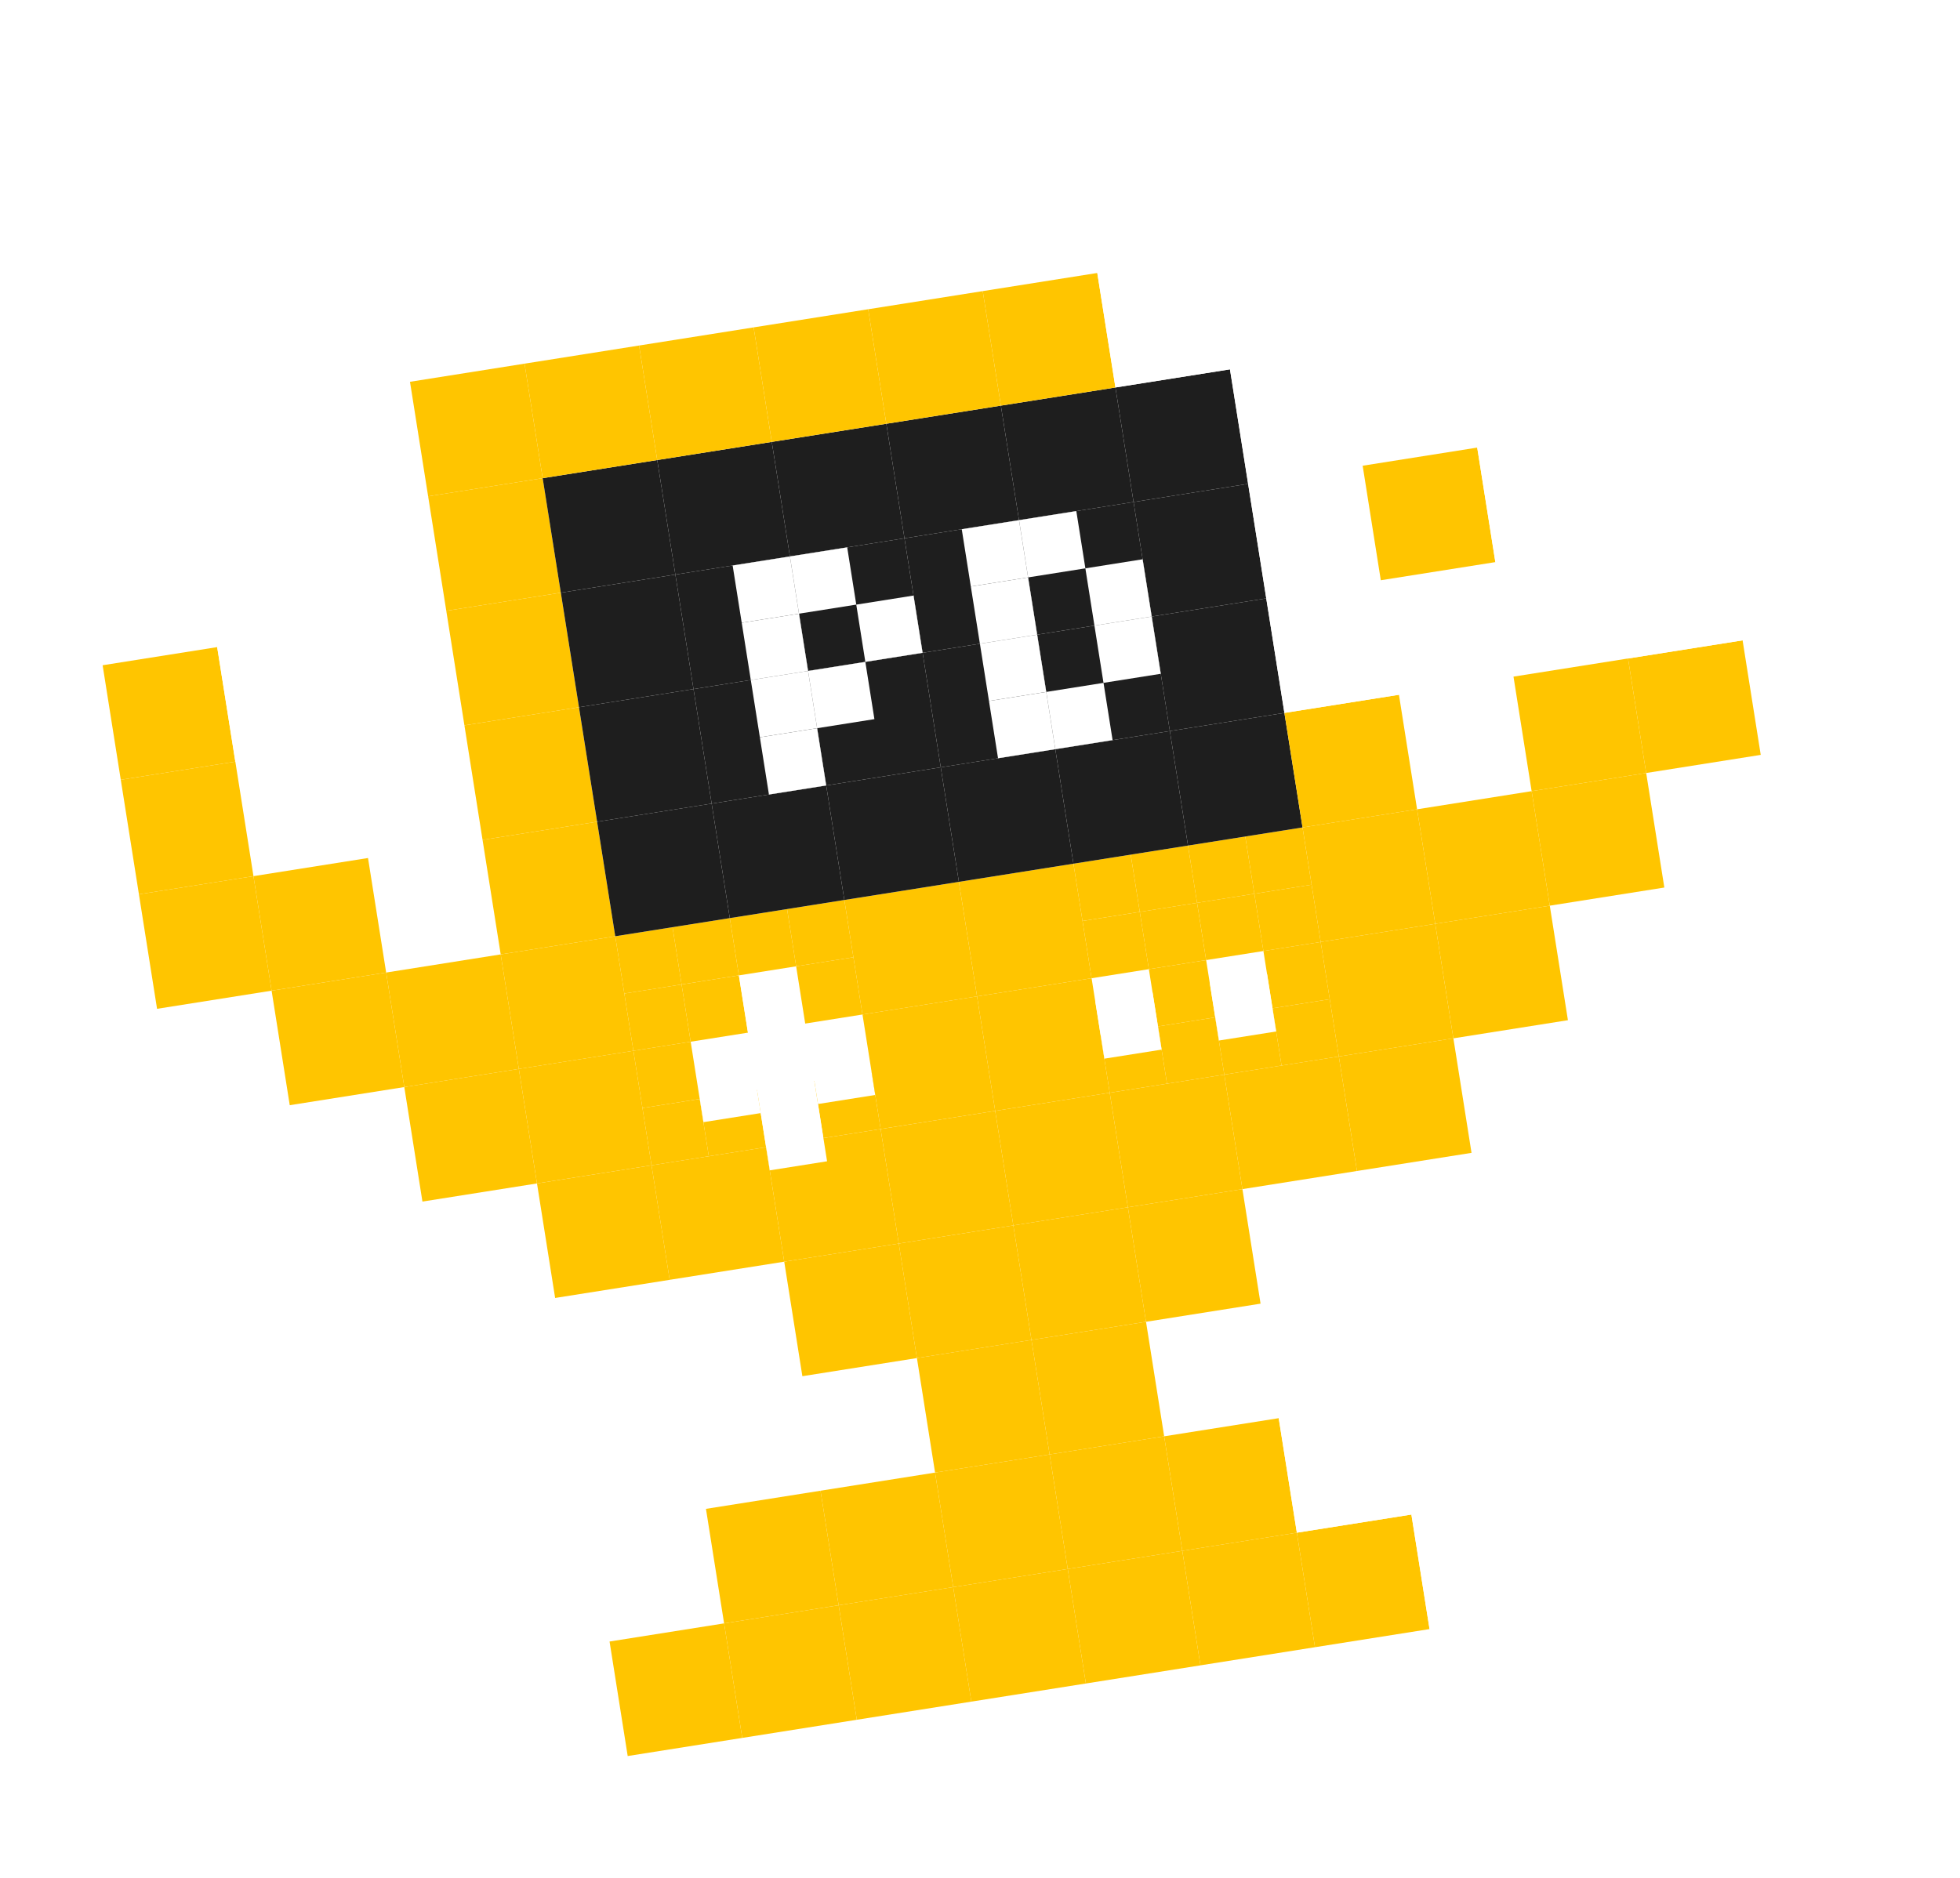 <svg width="169" height="162" viewBox="0 0 169 162" fill="none" xmlns="http://www.w3.org/2000/svg">
<g filter="url(#filter0_d_149_38133)">
<rect x="52.559" y="131.574" width="10" height="10" transform="rotate(-9 52.559 131.574)" fill="#FFC500"/>
<rect x="62.436" y="130.01" width="10" height="10" transform="rotate(-9 62.436 130.01)" fill="#FFC500"/>
<rect x="72.313" y="128.445" width="10" height="10" transform="rotate(-9 72.313 128.445)" fill="#FFC500"/>
<rect x="82.189" y="126.881" width="10" height="10" transform="rotate(-9 82.189 126.881)" fill="#FFC500"/>
<rect x="92.066" y="125.317" width="10" height="10" transform="rotate(-9 92.066 125.317)" fill="#FFC500"/>
<rect x="101.943" y="123.752" width="10" height="10" transform="rotate(-9 101.943 123.752)" fill="#FFC500"/>
<rect x="111.82" y="122.188" width="10" height="10" transform="rotate(-9 111.82 122.188)" fill="#FFC500"/>
<rect x="121.697" y="120.624" width="10" height="10" transform="rotate(-9 121.697 120.624)" fill="white"/>
<rect x="60.871" y="120.133" width="10" height="10" transform="rotate(-9 60.871 120.133)" fill="#FFC500"/>
<rect x="70.748" y="118.569" width="10" height="10" transform="rotate(-9 70.748 118.569)" fill="#FFC500"/>
<rect x="80.625" y="117.004" width="10" height="10" transform="rotate(-9 80.625 117.004)" fill="#FFC500"/>
<rect x="90.502" y="115.44" width="10" height="10" transform="rotate(-9 90.502 115.44)" fill="#FFC500"/>
<rect x="100.379" y="113.876" width="10" height="10" transform="rotate(-9 100.379 113.876)" fill="#FFC500"/>
<rect x="110.256" y="112.311" width="10" height="10" transform="rotate(-9 110.256 112.311)" fill="white"/>
<rect x="79.061" y="107.127" width="10" height="10" transform="rotate(-9 79.061 107.127)" fill="#FFC500"/>
<rect x="88.938" y="105.563" width="10" height="10" transform="rotate(-9 88.938 105.563)" fill="#FFC500"/>
<rect x="67.62" y="98.815" width="10" height="10" transform="rotate(-9 67.62 98.815)" fill="#FFC500"/>
<rect x="77.496" y="97.251" width="10" height="10" transform="rotate(-9 77.496 97.251)" fill="#FFC500"/>
<rect x="87.373" y="95.686" width="10" height="10" transform="rotate(-9 87.373 95.686)" fill="#FFC500"/>
<rect x="97.25" y="94.122" width="10" height="10" transform="rotate(-9 97.25 94.122)" fill="#FFC500"/>
<rect x="46.302" y="92.067" width="10" height="10" transform="rotate(-9 46.302 92.067)" fill="#FFC500"/>
<rect x="56.178" y="90.502" width="10" height="10" transform="rotate(-9 56.178 90.502)" fill="#FFC500"/>
<rect x="66.055" y="88.938" width="10" height="10" transform="rotate(-9 66.055 88.938)" fill="#FFC500"/>
<rect x="75.932" y="87.374" width="10" height="10" transform="rotate(-9 75.932 87.374)" fill="#FFC500"/>
<rect x="85.809" y="85.809" width="10" height="10" transform="rotate(-9 85.809 85.809)" fill="#FFC500"/>
<rect x="95.686" y="84.245" width="10" height="10" transform="rotate(-9 95.686 84.245)" fill="#FFC500"/>
<rect x="105.563" y="82.68" width="10" height="10" transform="rotate(-9 105.563 82.68)" fill="#FFC500"/>
<rect x="115.44" y="81.116" width="10" height="10" transform="rotate(-9 115.44 81.116)" fill="#FFC500"/>
<rect x="34.86" y="83.754" width="10" height="10" transform="rotate(-9 34.86 83.754)" fill="#FFC500"/>
<rect x="44.737" y="82.189" width="10" height="10" transform="rotate(-9 44.737 82.189)" fill="#FFC500"/>
<rect x="55.396" y="85.564" width="5" height="5" transform="rotate(-9 55.396 85.564)" fill="#FFC500"/>
<rect x="60.334" y="84.781" width="5" height="5" transform="rotate(-9 60.334 84.781)" fill="#FFC500"/>
<g filter="url(#filter1_d_149_38133)">
<path d="M59.552 79.843L64.491 79.061L65.273 83.999L60.334 84.781L59.552 79.843Z" fill="white"/>
</g>
<rect x="54.614" y="80.625" width="5" height="5" transform="rotate(-9 54.614 80.625)" fill="#FFC500"/>
<rect x="70.212" y="83.217" width="5" height="5" transform="rotate(-9 70.212 83.217)" fill="#FFC500"/>
<g filter="url(#filter2_d_149_38133)">
<path d="M69.429 78.279L74.368 77.496L75.15 82.435L70.212 83.217L69.429 78.279Z" fill="white"/>
</g>
<rect x="64.491" y="79.061" width="5" height="5" transform="rotate(-9 64.491 79.061)" fill="white"/>
<g filter="url(#filter3_d_149_38133)">
<path d="M65.273 83.999L70.212 83.217L70.994 88.156L66.055 88.938L65.273 83.999Z" fill="white"/>
</g>
<rect x="74.368" y="77.496" width="10" height="10" transform="rotate(-9 74.368 77.496)" fill="#FFC500"/>
<rect x="84.245" y="75.932" width="10" height="10" transform="rotate(-9 84.245 75.932)" fill="#FFC500"/>
<rect x="94.904" y="79.306" width="5" height="5" transform="rotate(-9 94.904 79.306)" fill="#FFC500"/>
<rect x="99.843" y="78.524" width="5" height="5" transform="rotate(-9 99.843 78.524)" fill="#FFC500"/>
<rect x="99.06" y="73.586" width="5" height="5" transform="rotate(-9 99.06 73.586)" fill="#FFC500"/>
<g filter="url(#filter4_d_149_38133)">
<path d="M94.122 74.368L99.06 73.586L99.842 78.524L94.904 79.306L94.122 74.368Z" fill="white"/>
</g>
<rect x="104.781" y="77.742" width="5" height="5" transform="rotate(-9 104.781 77.742)" fill="#FFC500"/>
<rect x="109.719" y="76.96" width="5" height="5" transform="rotate(-9 109.719 76.96)" fill="#FFC500"/>
<rect x="108.937" y="72.021" width="5" height="5" transform="rotate(-9 108.937 72.021)" fill="#FFC500"/>
<g filter="url(#filter5_d_149_38133)">
<path d="M103.998 72.803L108.937 72.021L109.719 76.96L104.781 77.742L103.998 72.803Z" fill="white"/>
</g>
<rect x="113.875" y="71.239" width="10" height="10" transform="rotate(-9 113.875 71.239)" fill="#FFC500"/>
<rect x="123.752" y="69.675" width="10" height="10" transform="rotate(-9 123.752 69.675)" fill="#FFC500"/>
<rect x="23.419" y="75.442" width="10" height="10" transform="rotate(-9 23.419 75.442)" fill="#FFC500"/>
<rect x="33.296" y="73.877" width="10" height="10" transform="rotate(-9 33.296 73.877)" fill="#FFC500"/>
<rect x="43.173" y="72.313" width="10" height="10" transform="rotate(-9 43.173 72.313)" fill="#FFC500"/>
<rect x="53.832" y="75.687" width="5" height="5" transform="rotate(-9 53.832 75.687)" fill="#FFC500"/>
<rect x="58.77" y="74.905" width="5" height="5" transform="rotate(-9 58.77 74.905)" fill="#FFC500"/>
<rect x="57.988" y="69.966" width="5" height="5" transform="rotate(-9 57.988 69.966)" fill="#FFC500"/>
<rect x="53.05" y="70.749" width="5" height="5" transform="rotate(-9 53.05 70.749)" fill="#FFC500"/>
<rect x="63.709" y="74.123" width="5" height="5" transform="rotate(-9 63.709 74.123)" fill="white"/>
<rect x="68.647" y="73.34" width="5" height="5" transform="rotate(-9 68.647 73.34)" fill="#FFC500"/>
<rect x="67.865" y="68.402" width="5" height="5" transform="rotate(-9 67.865 68.402)" fill="#FFC500"/>
<rect x="62.927" y="69.184" width="5" height="5" transform="rotate(-9 62.927 69.184)" fill="#FFC500"/>
<rect x="72.803" y="67.62" width="10" height="10" transform="rotate(-9 72.803 67.62)" fill="#FFC500"/>
<rect x="82.68" y="66.055" width="10" height="10" transform="rotate(-9 82.68 66.055)" fill="#FFC500"/>
<rect x="93.34" y="69.43" width="5" height="5" transform="rotate(-9 93.34 69.43)" fill="#FFC500"/>
<rect x="98.278" y="68.647" width="5" height="5" transform="rotate(-9 98.278 68.647)" fill="#FFC500"/>
<rect x="97.496" y="63.709" width="5" height="5" transform="rotate(-9 97.496 63.709)" fill="#FFC500"/>
<rect x="92.557" y="64.491" width="5" height="5" transform="rotate(-9 92.557 64.491)" fill="#FFC500"/>
<rect x="103.217" y="67.865" width="5" height="5" transform="rotate(-9 103.217 67.865)" fill="#FFC500"/>
<rect x="108.155" y="67.083" width="5" height="5" transform="rotate(-9 108.155 67.083)" fill="#FFC500"/>
<rect x="107.372" y="62.145" width="5" height="5" transform="rotate(-9 107.372 62.145)" fill="#FFC500"/>
<rect x="102.434" y="62.927" width="5" height="5" transform="rotate(-9 102.434 62.927)" fill="#FFC500"/>
<rect x="112.311" y="61.362" width="10" height="10" transform="rotate(-9 112.311 61.362)" fill="#FFC500"/>
<rect x="122.188" y="59.798" width="10" height="10" transform="rotate(-9 122.188 59.798)" fill="#FFC500"/>
<rect x="132.065" y="58.233" width="10" height="10" transform="rotate(-9 132.065 58.233)" fill="#FFC500"/>
<rect x="11.978" y="67.129" width="10" height="10" transform="rotate(-9 11.978 67.129)" fill="#FFC500"/>
<rect x="21.855" y="65.564" width="10" height="10" transform="rotate(-9 21.855 65.564)" fill="#FFC500"/>
<rect x="41.608" y="62.436" width="10" height="10" transform="rotate(-9 41.608 62.436)" fill="#FFC500"/>
<rect x="51.485" y="60.871" width="10" height="10" transform="rotate(-9 51.485 60.871)" fill="#1E1E1E"/>
<rect x="61.362" y="59.307" width="10" height="10" transform="rotate(-9 61.362 59.307)" fill="#1E1E1E"/>
<rect x="71.239" y="57.743" width="10" height="10" transform="rotate(-9 71.239 57.743)" fill="#1E1E1E"/>
<rect x="81.116" y="56.178" width="10" height="10" transform="rotate(-9 81.116 56.178)" fill="#1E1E1E"/>
<rect x="90.993" y="54.614" width="10" height="10" transform="rotate(-9 90.993 54.614)" fill="#1E1E1E"/>
<rect x="100.87" y="53.05" width="10" height="10" transform="rotate(-9 100.87 53.05)" fill="#1E1E1E"/>
<rect x="110.746" y="51.486" width="10" height="10" transform="rotate(-9 110.746 51.486)" fill="#FFC500"/>
<rect x="130.5" y="48.356" width="10" height="10" transform="rotate(-9 130.5 48.356)" fill="#FFC500"/>
<rect x="140.377" y="46.792" width="10" height="10" transform="rotate(-9 140.377 46.792)" fill="#FFC500"/>
<rect x="10.414" y="57.252" width="10" height="10" transform="rotate(-9 10.414 57.252)" fill="#FFC500"/>
<rect x="40.044" y="52.559" width="10" height="10" transform="rotate(-9 40.044 52.559)" fill="#FFC500"/>
<rect x="49.921" y="50.995" width="10" height="10" transform="rotate(-9 49.921 50.995)" fill="#1E1E1E"/>
<rect x="59.798" y="49.43" width="10" height="10" transform="rotate(-9 59.798 49.43)" fill="#1E1E1E"/>
<rect x="69.675" y="47.866" width="10" height="10" transform="rotate(-9 69.675 47.866)" fill="#1E1E1E"/>
<rect x="79.552" y="46.302" width="10" height="10" transform="rotate(-9 79.552 46.302)" fill="#1E1E1E"/>
<rect x="89.429" y="44.737" width="10" height="10" transform="rotate(-9 89.429 44.737)" fill="#1E1E1E"/>
<rect x="99.305" y="43.173" width="10" height="10" transform="rotate(-9 99.305 43.173)" fill="#1E1E1E"/>
<rect x="109.182" y="41.609" width="10" height="10" transform="rotate(-9 109.182 41.609)" fill="white"/>
<rect x="138.813" y="36.916" width="10" height="10" transform="rotate(-9 138.813 36.916)" fill="white"/>
<rect x="8.849" y="47.375" width="10" height="10" transform="rotate(-9 8.849 47.375)" fill="#FFC500"/>
<rect x="18.726" y="45.811" width="10" height="10" transform="rotate(-9 18.726 45.811)" fill="white"/>
<rect x="28.603" y="44.246" width="10" height="10" transform="rotate(-9 28.603 44.246)" fill="white"/>
<rect x="38.48" y="42.682" width="10" height="10" transform="rotate(-9 38.48 42.682)" fill="#FFC500"/>
<rect x="48.357" y="41.118" width="10" height="10" transform="rotate(-9 48.357 41.118)" fill="#1E1E1E"/>
<rect x="58.234" y="39.553" width="10" height="10" transform="rotate(-9 58.234 39.553)" fill="#1E1E1E"/>
<rect x="68.11" y="37.989" width="10" height="10" transform="rotate(-9 68.11 37.989)" fill="#1E1E1E"/>
<rect x="77.987" y="36.425" width="10" height="10" transform="rotate(-9 77.987 36.425)" fill="#1E1E1E"/>
<rect x="87.864" y="34.86" width="10" height="10" transform="rotate(-9 87.864 34.86)" fill="#1E1E1E"/>
<rect x="97.741" y="33.296" width="10" height="10" transform="rotate(-9 97.741 33.296)" fill="#1E1E1E"/>
<rect x="107.618" y="31.732" width="10" height="10" transform="rotate(-9 107.618 31.732)" fill="white"/>
<rect x="117.495" y="30.167" width="10" height="10" transform="rotate(-9 117.495 30.167)" fill="#FFC500"/>
<rect x="127.372" y="28.603" width="10" height="10" transform="rotate(-9 127.372 28.603)" fill="white"/>
<rect x="137.249" y="27.038" width="10" height="10" transform="rotate(-9 137.249 27.038)" fill="white"/>
<rect x="36.916" y="32.805" width="10" height="10" transform="rotate(-9 36.916 32.805)" fill="#FFC500"/>
<rect x="46.792" y="31.241" width="10" height="10" transform="rotate(-9 46.792 31.241)" fill="#1E1E1E"/>
<rect x="56.669" y="29.677" width="10" height="10" transform="rotate(-9 56.669 29.677)" fill="#1E1E1E"/>
<rect x="66.546" y="28.112" width="10" height="10" transform="rotate(-9 66.546 28.112)" fill="#1E1E1E"/>
<rect x="76.423" y="26.548" width="10" height="10" transform="rotate(-9 76.423 26.548)" fill="#1E1E1E"/>
<rect x="86.3" y="24.984" width="10" height="10" transform="rotate(-9 86.3 24.984)" fill="#1E1E1E"/>
<rect x="96.177" y="23.419" width="10" height="10" transform="rotate(-9 96.177 23.419)" fill="#1E1E1E"/>
<rect x="106.053" y="21.855" width="10" height="10" transform="rotate(-9 106.053 21.855)" fill="white"/>
<rect x="35.351" y="22.928" width="10" height="10" transform="rotate(-9 35.351 22.928)" fill="#FFC500"/>
<rect x="45.228" y="21.364" width="10" height="10" transform="rotate(-9 45.228 21.364)" fill="#FFC500"/>
<rect x="55.105" y="19.8" width="10" height="10" transform="rotate(-9 55.105 19.8)" fill="#FFC500"/>
<rect x="64.982" y="18.235" width="10" height="10" transform="rotate(-9 64.982 18.235)" fill="#FFC500"/>
<rect x="74.859" y="16.671" width="10" height="10" transform="rotate(-9 74.859 16.671)" fill="#FFC500"/>
<rect x="84.736" y="15.107" width="10" height="10" transform="rotate(-9 84.736 15.107)" fill="#FFC500"/>
<rect x="94.612" y="13.542" width="10" height="10" transform="rotate(-9 94.612 13.542)" fill="white"/>
<rect x="104.489" y="11.978" width="10" height="10" transform="rotate(-9 104.489 11.978)" fill="white"/>
<rect x="63.172" y="38.772" width="5" height="5" transform="rotate(-9 63.172 38.772)" fill="white"/>
<rect x="82.926" y="35.643" width="5" height="5" transform="rotate(-9 82.926 35.643)" fill="white"/>
<rect x="63.955" y="43.71" width="5" height="5" transform="rotate(-9 63.955 43.71)" fill="white"/>
<rect x="83.709" y="40.581" width="5" height="5" transform="rotate(-9 83.709 40.581)" fill="white"/>
<rect x="64.737" y="48.648" width="5" height="5" transform="rotate(-9 64.737 48.648)" fill="white"/>
<rect x="84.492" y="45.519" width="5" height="5" transform="rotate(-9 84.492 45.519)" fill="white"/>
<rect x="69.675" y="47.866" width="5" height="5" transform="rotate(-9 69.675 47.866)" fill="white"/>
<rect x="90.212" y="49.676" width="5" height="5" transform="rotate(-9 90.212 49.676)" fill="white"/>
<rect x="73.831" y="42.146" width="5" height="5" transform="rotate(-9 73.831 42.146)" fill="white"/>
<rect x="93.585" y="39.017" width="5" height="5" transform="rotate(-9 93.585 39.017)" fill="white"/>
<rect x="94.367" y="43.955" width="5" height="5" transform="rotate(-9 94.367 43.955)" fill="white"/>
<rect x="65.519" y="53.587" width="5" height="5" transform="rotate(-9 65.519 53.587)" fill="white"/>
<rect x="85.273" y="50.458" width="5" height="5" transform="rotate(-9 85.273 50.458)" fill="white"/>
<rect x="68.111" y="37.989" width="5" height="5" transform="rotate(-9 68.111 37.989)" fill="white"/>
<rect x="87.866" y="34.86" width="5" height="5" transform="rotate(-9 87.866 34.86)" fill="white"/>
</g>
<defs>
<filter id="filter0_d_149_38133" x="0" y="0" width="168.49" height="161.865" filterUnits="userSpaceOnUse" color-interpolation-filters="sRGB">
<feFlood flood-opacity="0" result="BackgroundImageFix"/>
<feColorMatrix in="SourceAlpha" type="matrix" values="0 0 0 0 0 0 0 0 0 0 0 0 0 0 0 0 0 0 127 0" result="hardAlpha"/>
<feOffset dy="10"/>
<feComposite in2="hardAlpha" operator="out"/>
<feColorMatrix type="matrix" values="0 0 0 0 0 0 0 0 0 0 0 0 0 0 0 0 0 0 0.25 0"/>
<feBlend mode="normal" in2="BackgroundImageFix" result="effect1_dropShadow_149_38133"/>
<feBlend mode="normal" in="SourceGraphic" in2="effect1_dropShadow_149_38133" result="shape"/>
</filter>
<filter id="filter1_d_149_38133" x="59.552" y="79.061" width="6.041" height="7.721" filterUnits="userSpaceOnUse" color-interpolation-filters="sRGB">
<feFlood flood-opacity="0" result="BackgroundImageFix"/>
<feColorMatrix in="SourceAlpha" type="matrix" values="0 0 0 0 0 0 0 0 0 0 0 0 0 0 0 0 0 0 127 0" result="hardAlpha"/>
<feOffset dx="0.32" dy="2"/>
<feComposite in2="hardAlpha" operator="out"/>
<feColorMatrix type="matrix" values="0 0 0 0 0.259 0 0 0 0 0 0 0 0 0 0.553 0 0 0 0.25 0"/>
<feBlend mode="normal" in2="BackgroundImageFix" result="effect1_dropShadow_149_38133"/>
<feBlend mode="normal" in="SourceGraphic" in2="effect1_dropShadow_149_38133" result="shape"/>
</filter>
<filter id="filter2_d_149_38133" x="69.429" y="77.496" width="6.041" height="7.721" filterUnits="userSpaceOnUse" color-interpolation-filters="sRGB">
<feFlood flood-opacity="0" result="BackgroundImageFix"/>
<feColorMatrix in="SourceAlpha" type="matrix" values="0 0 0 0 0 0 0 0 0 0 0 0 0 0 0 0 0 0 127 0" result="hardAlpha"/>
<feOffset dx="0.32" dy="2"/>
<feComposite in2="hardAlpha" operator="out"/>
<feColorMatrix type="matrix" values="0 0 0 0 0.259 0 0 0 0 0 0 0 0 0 0.553 0 0 0 0.25 0"/>
<feBlend mode="normal" in2="BackgroundImageFix" result="effect1_dropShadow_149_38133"/>
<feBlend mode="normal" in="SourceGraphic" in2="effect1_dropShadow_149_38133" result="shape"/>
</filter>
<filter id="filter3_d_149_38133" x="65.273" y="83.217" width="6.041" height="7.721" filterUnits="userSpaceOnUse" color-interpolation-filters="sRGB">
<feFlood flood-opacity="0" result="BackgroundImageFix"/>
<feColorMatrix in="SourceAlpha" type="matrix" values="0 0 0 0 0 0 0 0 0 0 0 0 0 0 0 0 0 0 127 0" result="hardAlpha"/>
<feOffset dx="0.32" dy="2"/>
<feComposite in2="hardAlpha" operator="out"/>
<feColorMatrix type="matrix" values="0 0 0 0 0.259 0 0 0 0 0 0 0 0 0 0.553 0 0 0 0.25 0"/>
<feBlend mode="normal" in2="BackgroundImageFix" result="effect1_dropShadow_149_38133"/>
<feBlend mode="normal" in="SourceGraphic" in2="effect1_dropShadow_149_38133" result="shape"/>
</filter>
<filter id="filter4_d_149_38133" x="94.122" y="73.586" width="6.041" height="7.721" filterUnits="userSpaceOnUse" color-interpolation-filters="sRGB">
<feFlood flood-opacity="0" result="BackgroundImageFix"/>
<feColorMatrix in="SourceAlpha" type="matrix" values="0 0 0 0 0 0 0 0 0 0 0 0 0 0 0 0 0 0 127 0" result="hardAlpha"/>
<feOffset dx="0.32" dy="2"/>
<feComposite in2="hardAlpha" operator="out"/>
<feColorMatrix type="matrix" values="0 0 0 0 0.259 0 0 0 0 0 0 0 0 0 0.553 0 0 0 0.25 0"/>
<feBlend mode="normal" in2="BackgroundImageFix" result="effect1_dropShadow_149_38133"/>
<feBlend mode="normal" in="SourceGraphic" in2="effect1_dropShadow_149_38133" result="shape"/>
</filter>
<filter id="filter5_d_149_38133" x="103.998" y="72.021" width="6.041" height="7.721" filterUnits="userSpaceOnUse" color-interpolation-filters="sRGB">
<feFlood flood-opacity="0" result="BackgroundImageFix"/>
<feColorMatrix in="SourceAlpha" type="matrix" values="0 0 0 0 0 0 0 0 0 0 0 0 0 0 0 0 0 0 127 0" result="hardAlpha"/>
<feOffset dx="0.32" dy="2"/>
<feComposite in2="hardAlpha" operator="out"/>
<feColorMatrix type="matrix" values="0 0 0 0 0.259 0 0 0 0 0 0 0 0 0 0.553 0 0 0 0.25 0"/>
<feBlend mode="normal" in2="BackgroundImageFix" result="effect1_dropShadow_149_38133"/>
<feBlend mode="normal" in="SourceGraphic" in2="effect1_dropShadow_149_38133" result="shape"/>
</filter>
</defs>
</svg>
